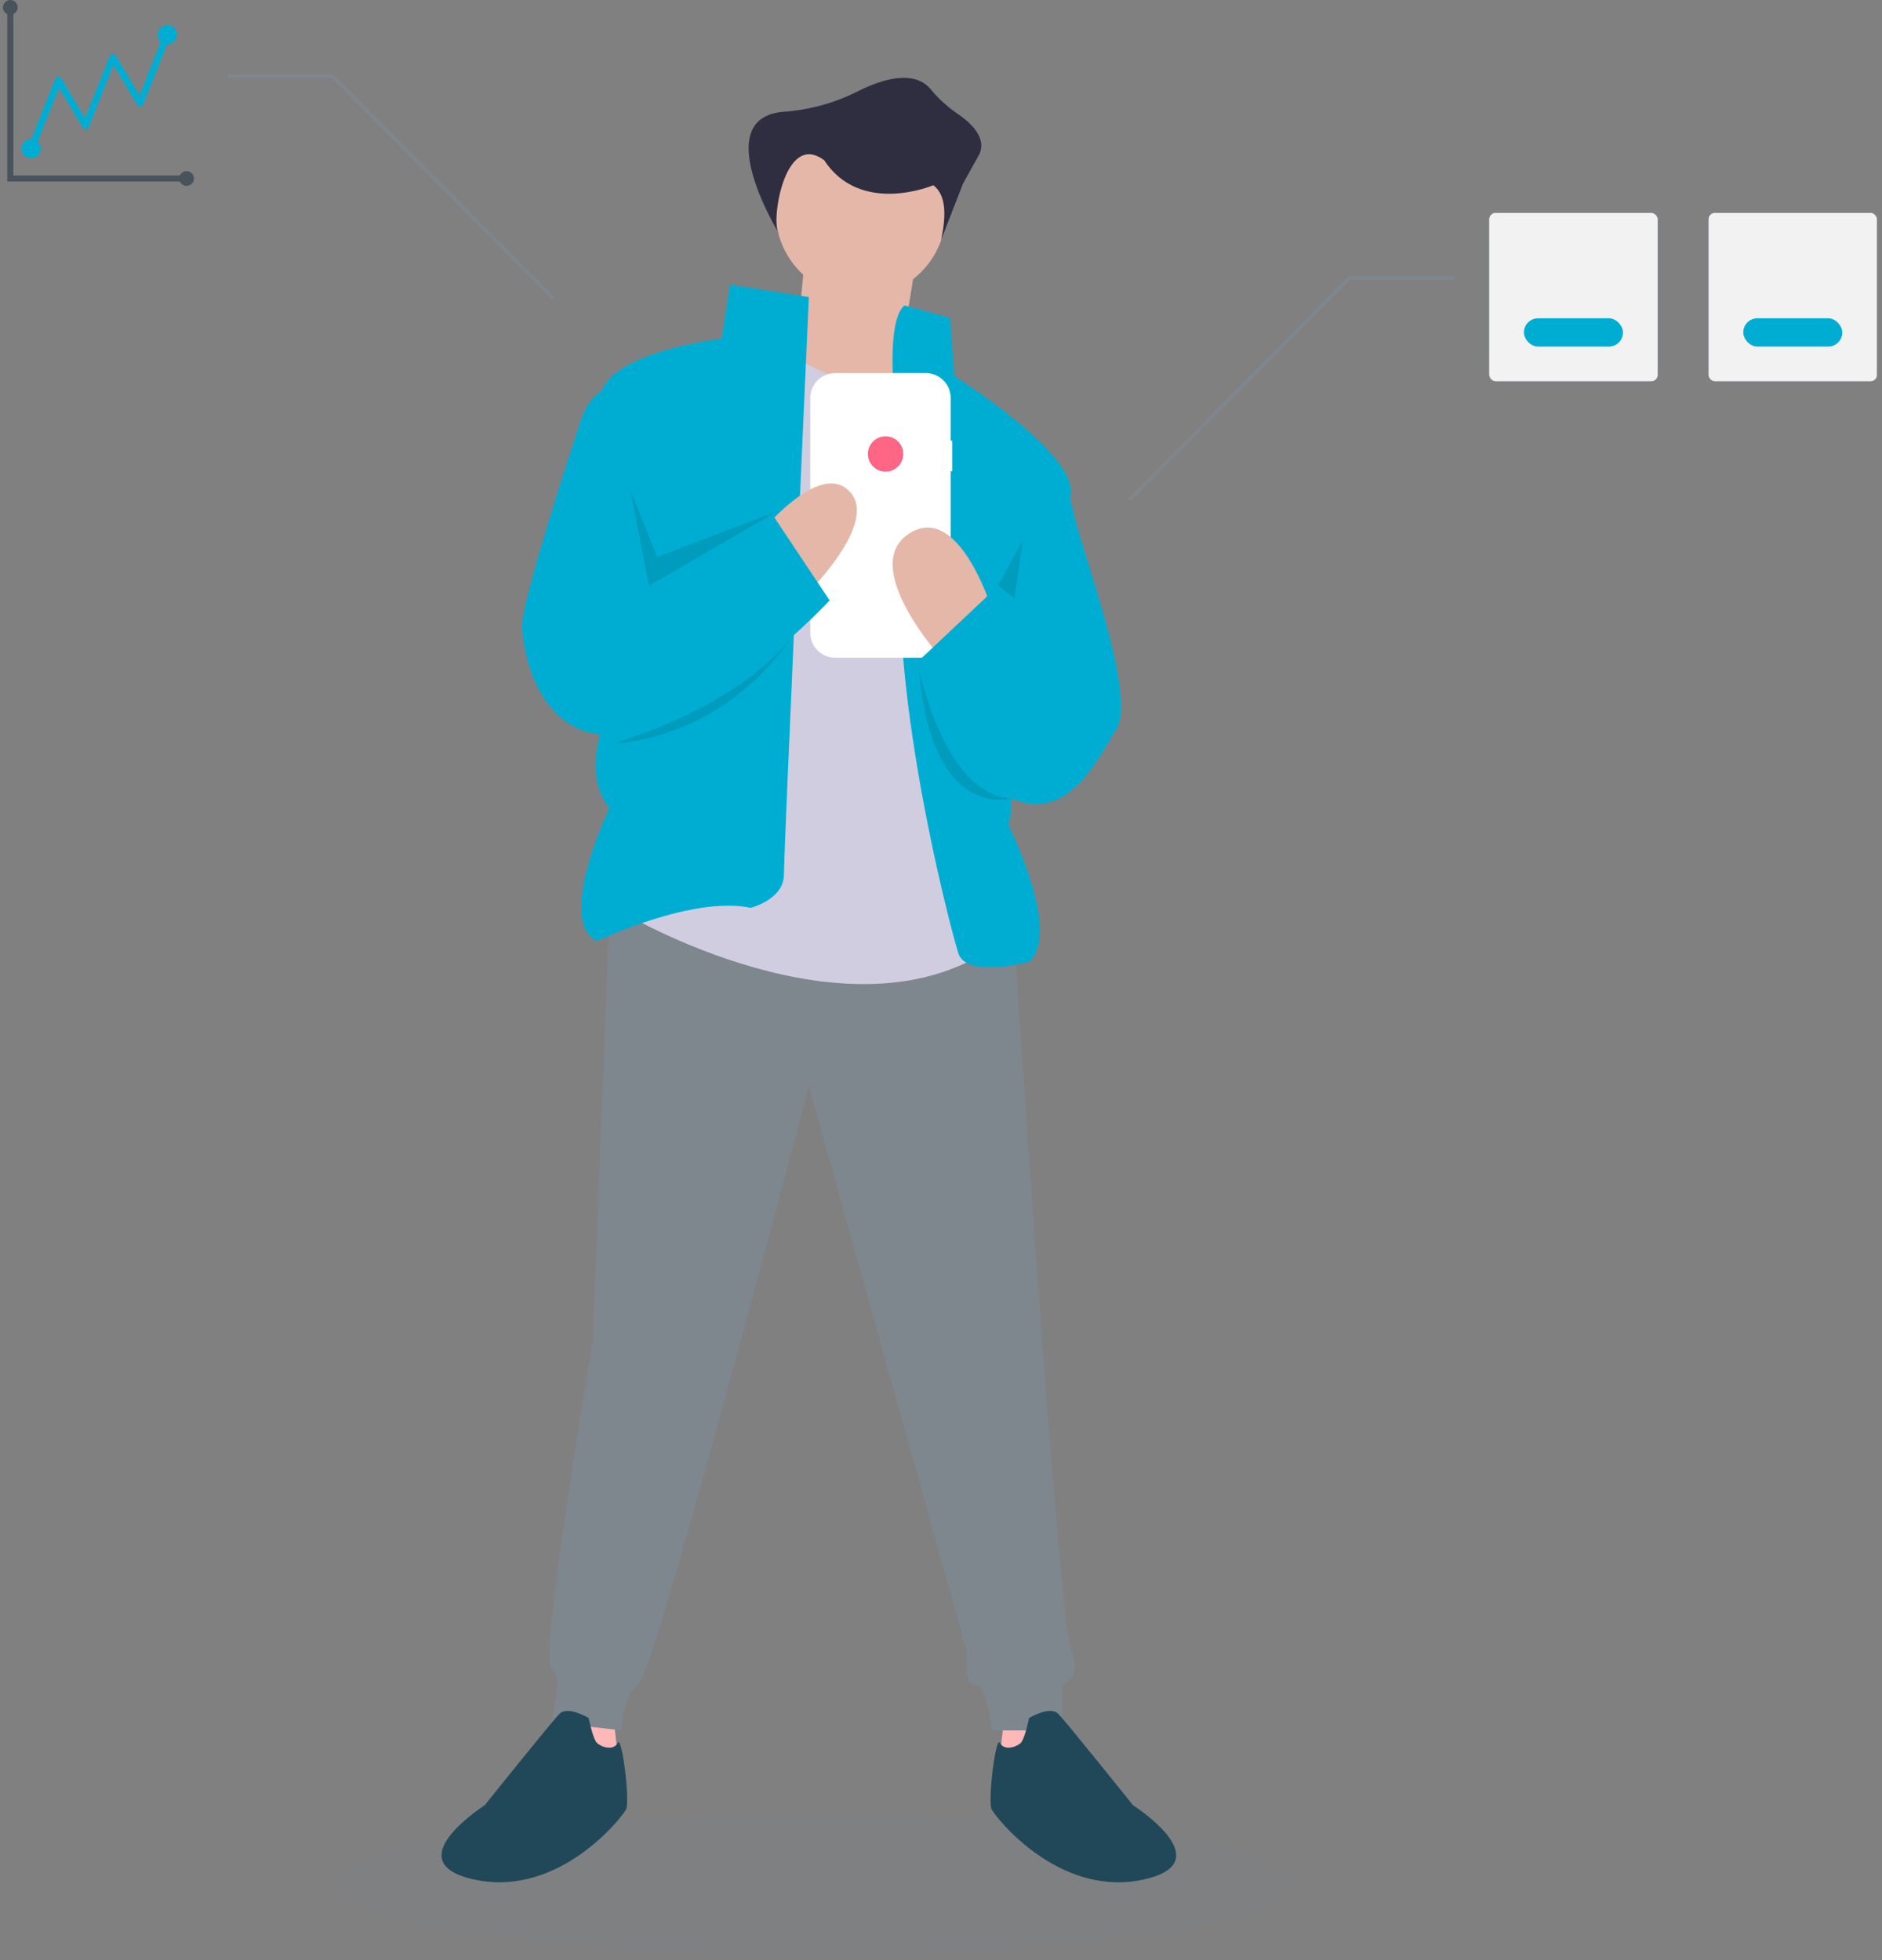 <svg width="192" height="200" viewBox="0 0 192 200" fill="none" xmlns="http://www.w3.org/2000/svg">
<rect x="0" y="0" width="192" height="200" fill="#808080" stroke="none"/>
<path opacity="0.2" d="M82.881 199.472C109.756 199.472 131.542 196.212 131.542 192.191C131.542 188.17 109.756 184.91 82.881 184.91C56.007 184.91 34.221 188.17 34.221 192.191C34.221 196.212 56.007 199.472 82.881 199.472Z" fill="#7E868E"/>
<path d="M88.031 63.003C89.022 63.003 89.825 62.2 89.825 61.209C89.825 60.218 89.022 59.414 88.031 59.414C87.04 59.414 86.236 60.218 86.236 61.209C86.236 62.2 87.04 63.003 88.031 63.003Z" fill="#F2F2F2"/>
<path d="M62.596 175.292L63.02 179.108L59.205 178.683V174.021L62.596 175.292Z" fill="#FFB8B8"/>
<path d="M102.444 175.292L102.02 179.108L105.835 178.683V174.021L102.444 175.292Z" fill="#FFB8B8"/>
<path d="M62.172 93.054L60.477 136.717C60.477 136.717 54.966 169.357 56.237 170.205C57.509 171.053 56.237 175.716 56.237 175.716L63.444 176.564C63.444 176.564 63.444 173.173 65.139 171.901C66.835 170.629 82.52 110.858 82.52 110.858L98.628 168.51C98.628 168.51 98.204 171.901 99.476 171.901C100.748 171.901 101.172 176.564 101.172 176.564H108.378V171.901C108.378 171.901 110.498 171.477 109.226 168.086C107.954 164.695 103.291 93.054 103.291 93.054L62.172 93.054Z" fill="#7E868E"/>
<path d="M60.053 175.292C60.053 175.292 57.933 174.02 57.085 174.868C56.237 175.716 49.455 184.194 49.455 184.194C49.455 184.194 40.129 190.129 48.607 191.824C57.085 193.52 63.444 185.466 63.868 184.618C64.292 183.77 63.444 176.988 63.02 177.835C62.596 178.683 61.324 178.259 60.9 177.835C60.476 177.412 60.053 175.292 60.053 175.292Z" fill="#214859"/>
<path d="M104.986 175.292C104.986 175.292 107.106 174.02 107.954 174.868C108.802 175.716 115.584 184.194 115.584 184.194C115.584 184.194 124.91 190.129 116.432 191.824C107.954 193.52 101.595 185.466 101.171 184.618C100.747 183.77 101.595 176.988 102.019 177.835C102.443 178.683 103.715 178.259 104.139 177.835C104.562 177.412 104.986 175.292 104.986 175.292Z" fill="#214859"/>
<path d="M87.818 30.316C92.617 30.316 96.508 26.425 96.508 21.626C96.508 16.826 92.617 12.935 87.818 12.935C83.019 12.935 79.128 16.826 79.128 21.626C79.128 26.425 83.019 30.316 87.818 30.316Z" fill="#E4B7A8"/>
<path d="M82.096 26.501L80.824 39.642L90.998 41.762L93.542 26.077L82.096 26.501Z" fill="#E4B7A8"/>
<path d="M92.693 36.675C92.693 36.675 90.15 42.186 80.823 36.251L63.443 93.055C63.443 93.055 86.758 107.043 101.595 96.446L96.508 39.218L92.693 36.675Z" fill="#D0CDE1"/>
<path d="M82.52 30.316L74.466 29.044L73.618 34.555C73.618 34.555 62.596 35.827 61.325 40.066L62.596 71.435C62.596 71.435 58.781 78.217 62.172 82.456C62.172 82.456 56.661 93.902 60.901 96.021C60.901 96.021 70.65 91.358 76.585 92.63C76.585 92.63 79.976 91.782 79.976 89.239C79.976 86.695 82.52 30.316 82.52 30.316Z" fill="#00ADD2"/>
<path d="M92.27 31.164L96.933 32.435L97.357 38.37C97.357 38.37 108.802 45.576 109.226 49.816C109.65 54.055 100.748 74.402 100.748 74.402C100.748 74.402 104.139 80.337 102.868 84.152C102.868 84.152 108.378 95.174 104.987 98.141C104.987 98.141 98.629 99.837 97.781 97.293C96.933 94.75 89.303 65.5 92.694 51.511C92.694 51.511 89.303 33.707 92.27 31.164Z" fill="#00ADD2"/>
<path d="M97.145 44.969H96.985V40.598C96.985 40.266 96.92 39.937 96.793 39.63C96.665 39.323 96.479 39.044 96.244 38.809C96.009 38.574 95.73 38.388 95.423 38.261C95.117 38.134 94.787 38.068 94.455 38.068H85.195C84.863 38.068 84.534 38.134 84.227 38.261C83.92 38.388 83.641 38.574 83.406 38.809C83.171 39.044 82.985 39.323 82.858 39.63C82.731 39.937 82.665 40.266 82.665 40.598V64.578C82.665 64.91 82.731 65.239 82.858 65.546C82.985 65.853 83.171 66.132 83.406 66.366C83.641 66.601 83.92 66.788 84.227 66.915C84.534 67.042 84.863 67.107 85.195 67.107H94.455C94.787 67.107 95.117 67.042 95.423 66.915C95.73 66.788 96.009 66.601 96.244 66.366C96.479 66.132 96.665 65.853 96.793 65.546C96.92 65.239 96.985 64.91 96.985 64.578V48.08H97.145V44.969Z" fill="white"/>
<path d="M101.172 62.109C101.172 62.109 97.781 51.087 92.694 54.479C87.607 57.87 96.085 67.196 96.085 67.196L101.172 62.109Z" fill="#E4B7A8"/>
<path d="M77.856 54.055C77.856 54.055 83.791 46.849 86.758 50.24C89.726 53.631 81.672 61.261 81.672 61.261L77.856 54.055Z" fill="#E4B7A8"/>
<path d="M62.596 39.642C62.596 39.642 60.477 39.218 59.205 43.033C57.934 46.848 53.27 61.261 53.27 63.804C53.27 66.348 54.966 76.521 64.292 74.826C73.618 73.13 84.64 61.261 84.64 61.261L78.705 52.359L65.988 59.989L62.596 39.642Z" fill="#00ADD2"/>
<path opacity="0.1" d="M64.428 50.632L66.199 59.777L79.341 52.147L67.047 56.81L64.337 50.086L64.428 50.632Z" fill="black"/>
<path opacity="0.1" d="M101.808 59.778L103.503 61.05L104.351 55.115L101.808 59.778Z" fill="black"/>
<path opacity="0.1" d="M62.384 75.886C62.384 75.886 74.835 72.499 80.691 65.078C80.691 65.078 74.677 75.038 62.384 75.886Z" fill="black"/>
<path opacity="0.1" d="M93.753 68.256C93.753 68.256 96.375 81.088 103.118 81.454C103.118 81.454 95.025 83.94 93.753 68.256Z" fill="black"/>
<path d="M107.53 48.12C107.53 48.12 108.802 48.968 109.649 52.783C110.497 56.598 116.008 71.011 113.888 74.402C111.769 77.794 108.378 85.424 101.171 80.337L93.965 67.196L101.171 60.413L104.139 62.533L107.53 48.12Z" fill="#00ADD2"/>
<path d="M79.476 23.83C79.476 23.83 72.188 12.018 79.951 11.404C82.541 11.223 85.071 10.533 87.395 9.375C89.969 8.066 93.208 7.071 94.931 9.086C95.683 10.008 96.561 10.82 97.537 11.5C99.051 12.504 100.803 14.132 99.833 15.878L98.242 18.741L96.016 24.466C96.534 21.997 96.547 19.923 95.221 18.9C95.221 18.9 87.819 22.05 84.088 16.355C79.912 13.222 78.584 23.084 79.476 23.83Z" fill="#2F2E41"/>
<path d="M90.344 48.125C91.341 48.125 92.149 47.317 92.149 46.321C92.149 45.324 91.341 44.517 90.344 44.517C89.348 44.517 88.54 45.324 88.54 46.321C88.54 47.317 89.348 48.125 90.344 48.125Z" fill="#FF6584"/>
<rect x="151.897" y="21.688" width="17.249" height="17.249" rx="0.686" fill="#F2F2F2" stroke="#7E868E" stroke-width="0.072"/>
<rect x="155.47" y="32.477" width="10.104" height="2.887" rx="1.443" fill="#00ADD2"/>
<rect x="174.27" y="21.688" width="17.249" height="17.249" rx="0.686" fill="#F2F2F2" stroke="#7E868E" stroke-width="0.072"/>
<rect x="177.843" y="32.477" width="10.104" height="2.887" rx="1.443" fill="#00ADD2"/>
<path d="M115.307 51.157L137.783 28.504H148.394V28.148H137.634L137.582 28.2L115.054 50.906L115.307 51.157Z" fill="#7E868E"/>
<path d="M56.34 30.611L33.865 7.958H23.254V7.602H34.013L34.066 7.654L56.594 30.36L56.34 30.611Z" fill="#7E868E"/>
<path d="M0.3 0.752C0.3 1.056 0.481 1.317 0.741 1.435V17.903V18.526H1.363H18.351C18.47 18.785 18.73 18.966 19.034 18.966C19.449 18.966 19.786 18.63 19.786 18.215C19.786 17.799 19.449 17.462 19.034 17.462C18.73 17.462 18.47 17.644 18.351 17.903H1.363V1.435C1.623 1.317 1.804 1.056 1.804 0.752C1.804 0.337 1.467 0 1.052 0C0.637 0 0.3 0.337 0.3 0.752Z" fill="#49535C"/>
<path d="M8.436 13.015C8.504 13.129 8.632 13.193 8.763 13.184C8.896 13.173 9.01 13.088 9.059 12.965L11.576 6.648L13.992 10.691C14.06 10.804 14.188 10.87 14.319 10.86C14.451 10.849 14.566 10.764 14.615 10.641L17.051 4.525C17.057 4.525 17.062 4.527 17.069 4.527C17.614 4.527 18.056 4.084 18.056 3.539C18.056 2.993 17.614 2.551 17.069 2.551C16.523 2.551 16.081 2.993 16.081 3.539C16.081 3.827 16.207 4.085 16.404 4.265L14.228 9.727L11.812 5.684C11.744 5.57 11.616 5.504 11.486 5.515C11.353 5.526 11.238 5.61 11.189 5.734L8.673 12.051L6.257 8.008C6.189 7.894 6.061 7.828 5.93 7.84C5.798 7.85 5.683 7.935 5.634 8.058L3.198 14.174C3.192 14.174 3.186 14.172 3.18 14.172C2.635 14.172 2.192 14.615 2.192 15.16C2.192 15.706 2.635 16.148 3.18 16.148C3.726 16.148 4.168 15.706 4.168 15.16C4.168 14.872 4.042 14.614 3.845 14.434L6.021 8.972L8.436 13.015Z" fill="#00ADD2"/>
</svg>
